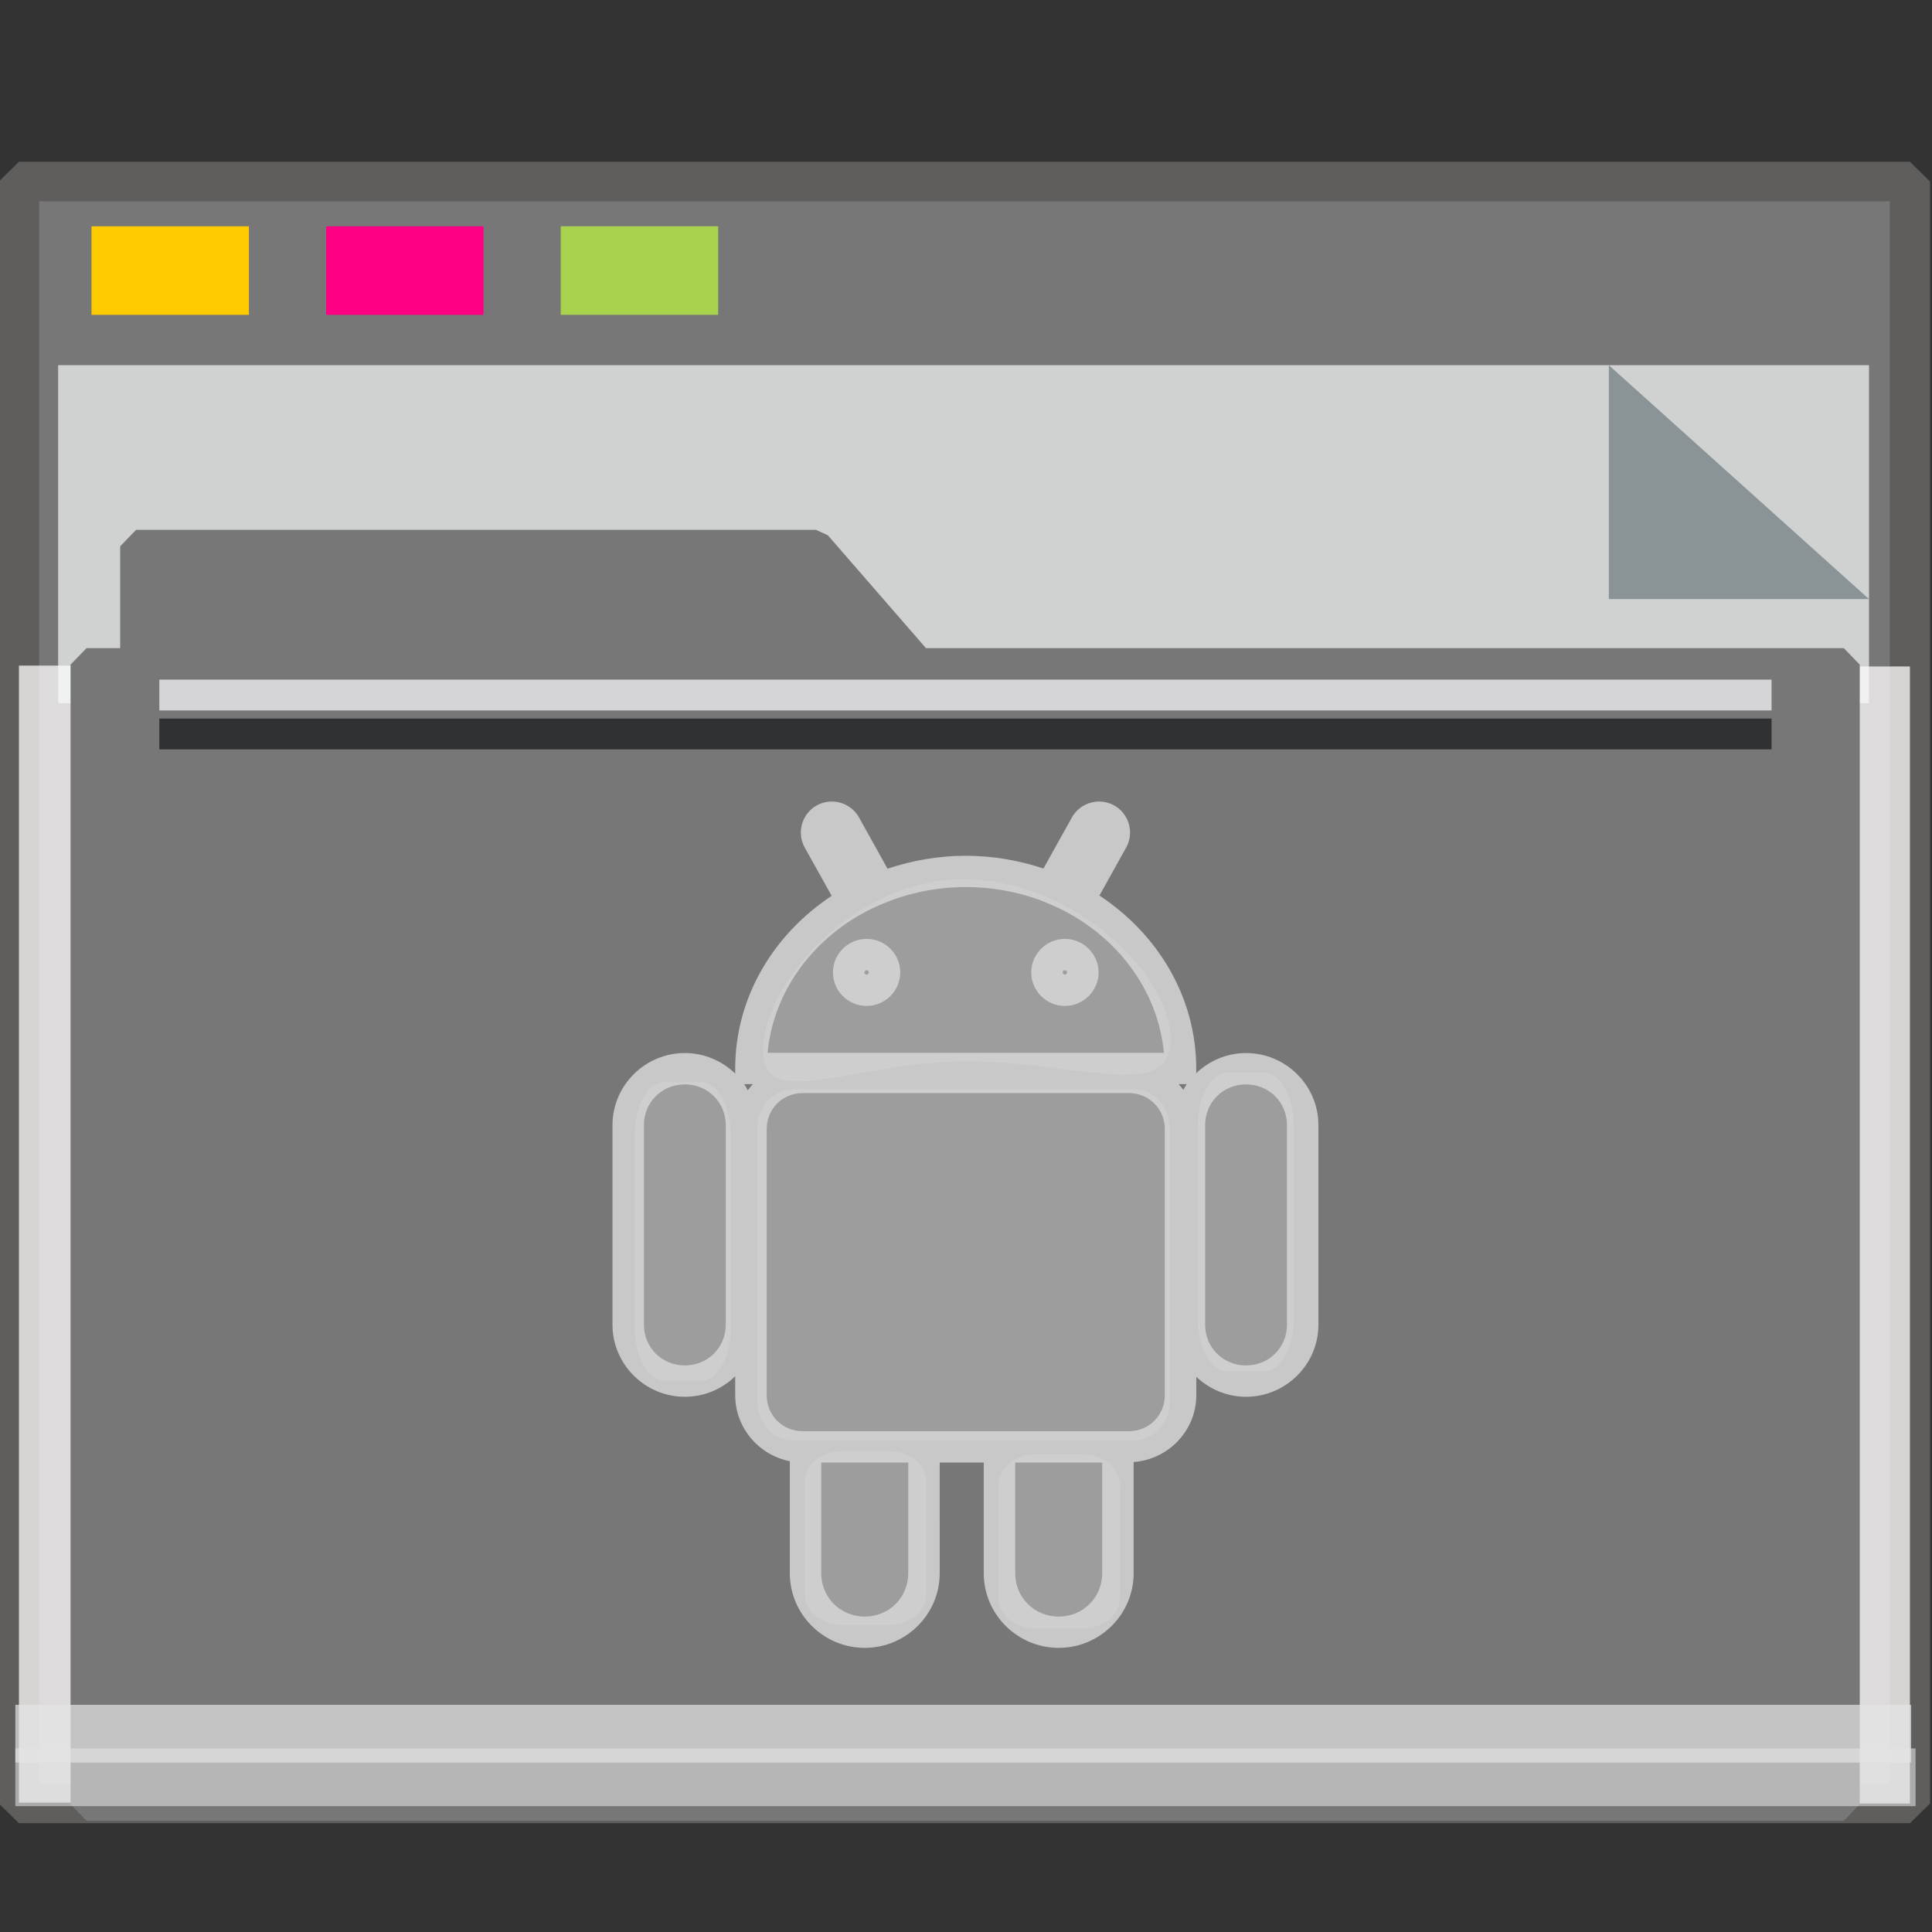 <?xml version="1.0" encoding="UTF-8" standalone="no"?>
<svg
   xmlns:dc="http://purl.org/dc/elements/1.1/"
   xmlns:cc="http://creativecommons.org/ns#"
   xmlns:rdf="http://www.w3.org/1999/02/22-rdf-syntax-ns#"
   xmlns:svg="http://www.w3.org/2000/svg"
   xmlns="http://www.w3.org/2000/svg"
   xmlns:xlink="http://www.w3.org/1999/xlink"
   xmlns:sodipodi="http://sodipodi.sourceforge.net/DTD/sodipodi-0.dtd"
   xmlns:inkscape="http://www.inkscape.org/namespaces/inkscape"
   inkscape:version="1.0beta2 (2b71d25d45, 2019-12-03)"
   sodipodi:docname="folder-android.svg"
   id="SVGRoot"
   version="1.1"
   viewBox="0 0 64 64"
   height="64px"
   width="64px">
  <rect x="0" y="0" width="64" height="64" fill="#333333" stroke="none"/>
  <sodipodi:namedview
     inkscape:document-rotation="0"
     inkscape:snap-global="false"
     inkscape:snap-to-guides="false"
     inkscape:snap-grids="false"
     inkscape:snap-page="true"
     inkscape:snap-object-midpoints="true"
     inkscape:grid-bbox="true"
     inkscape:lockguides="true"
     inkscape:window-maximized="1"
     inkscape:window-y="21"
     inkscape:window-x="0"
     inkscape:window-height="1027"
     inkscape:window-width="1920"
     units="px"
     inkscape:pagecheckerboard="false"
     inkscape:showpageshadow="false"
     showgrid="false"
     inkscape:current-layer="g878"
     inkscape:document-units="px"
     inkscape:cy="31.902618"
     inkscape:cx="23.629251"
     inkscape:zoom="15.692686"
     inkscape:pageshadow="2"
     inkscape:pageopacity="0.0"
     borderopacity="1.0"
     bordercolor="#666666"
     pagecolor="#E5E5E5"
     id="base" />
  <defs
     id="defs2" />
  <g
     inkscape:label="Layer 1"
     inkscape:groupmode="layer"
     id="layer1">
    <g
       transform="matrix(0.984,0,0,0.963,-3.199,-18.562)"
       id="g938">
      <g
         transform="matrix(0.995,0,0,1,0.645,-1.038)"
         id="g1521">
        <g
           id="g852">
          <rect
             style="opacity:1;fill:#777777;fill-opacity:1;fill-rule:nonzero;stroke:#5f5e5c;stroke-width:1.361;stroke-linecap:square;stroke-linejoin:bevel;stroke-miterlimit:4;stroke-dasharray:none;stroke-opacity:1;paint-order:markers stroke fill"
             id="rect817"
             width="63.981"
             height="55.79"
             x="3.26"
             y="26.559" />
          <rect
             y="-67.24"
             x="43.239"
             height="1.928"
             width="39.113"
             id="rect1500"
             style="opacity:1;fill:#fefbfb;fill-opacity:0.755;fill-rule:nonzero;stroke:none;stroke-width:0.069;stroke-linecap:square;stroke-linejoin:bevel;stroke-miterlimit:4;stroke-dasharray:none;stroke-opacity:0.796;paint-order:markers stroke fill"
             transform="rotate(90)" />
          <rect
             transform="rotate(90)"
             style="opacity:1;fill:#fefbfb;fill-opacity:0.755;fill-rule:nonzero;stroke:none;stroke-width:0.081;stroke-linecap:square;stroke-linejoin:bevel;stroke-miterlimit:4;stroke-dasharray:none;stroke-opacity:0.796;paint-order:markers stroke fill"
             id="rect1498"
             width="39.113"
             height="2.615"
             x="43.209"
             y="-5.875" />
          <g
             id="g851"
             transform="matrix(0.267,0,0,0.377,-8.229,12.423)"
             style="opacity:0.693">
            <path
               id="rect831"
               d="M 47.996,54.25 H 277.469 V 85.091 H 47.996 Z"
               style="opacity:1;fill:#f8fafa;fill-opacity:1;fill-rule:nonzero;stroke:none;stroke-width:0.67;stroke-linecap:square;stroke-linejoin:bevel;stroke-miterlimit:4;stroke-dasharray:none;stroke-opacity:0.796;paint-order:markers stroke fill"
               inkscape:connector-curvature="0" />
            <path
               sodipodi:nodetypes="cccc"
               inkscape:connector-curvature="0"
               id="path1496"
               d="M 277.469,75.592 244.5,54.25 v 21.342 z"
               style="opacity:1;fill:#93a2a5;fill-opacity:1;fill-rule:nonzero;stroke:none;stroke-width:0.211;stroke-linecap:square;stroke-linejoin:bevel;stroke-miterlimit:4;stroke-dasharray:none;stroke-opacity:0.796;paint-order:markers stroke fill" />
          </g>
          <g
             transform="matrix(0.929,0,0,0.974,2.527,4.016)"
             style="fill:#777777;fill-opacity:1;stroke:#777777;stroke-width:1.162;stroke-miterlimit:4;stroke-dasharray:none;stroke-opacity:1"
             id="g1484">
            <path
               inkscape:connector-curvature="0"
               d="m 5.056,36.026 h 24.762 l 3.746,4.178 H 5.056 Z M 3.25,40.204 h 64 v 40.251 h -64 z"
               style="opacity:1;fill:#777777;fill-opacity:1;fill-rule:nonzero;stroke:#777777;stroke-width:1.162;stroke-linecap:square;stroke-linejoin:bevel;stroke-miterlimit:4;stroke-dasharray:none;stroke-opacity:1;paint-order:markers stroke fill"
               id="rect821"
               sodipodi:nodetypes="cccccccccc" />
          </g>
          <rect
             y="28.097"
             x="5.715"
             height="3.046"
             width="5.326"
             id="rect825"
             style="opacity:1;fill:#ffcc00;fill-opacity:0.993;fill-rule:nonzero;stroke:none;stroke-width:0.477;stroke-linecap:square;stroke-linejoin:bevel;stroke-miterlimit:4;stroke-dasharray:none;stroke-opacity:1;paint-order:markers stroke fill" />
          <rect
             style="opacity:1;fill:#ff0084;fill-opacity:0.993;fill-rule:nonzero;stroke:none;stroke-width:0.477;stroke-linecap:square;stroke-linejoin:bevel;stroke-miterlimit:4;stroke-dasharray:none;stroke-opacity:1;paint-order:markers stroke fill"
             id="rect827"
             width="5.326"
             height="3.046"
             x="13.653"
             y="28.097" />
          <rect
             y="28.097"
             x="21.591"
             height="3.046"
             width="5.326"
             id="rect829"
             style="opacity:1;fill:#aad450;fill-opacity:0.993;fill-rule:nonzero;stroke:none;stroke-width:0.477;stroke-linecap:square;stroke-linejoin:bevel;stroke-miterlimit:4;stroke-dasharray:none;stroke-opacity:1;paint-order:markers stroke fill" />
          <rect
             y="78.957"
             x="3.138"
             height="1.987"
             width="64.144"
             id="rect855"
             style="opacity:0.704;fill:#E5E5E5;fill-opacity:0.997;fill-rule:nonzero;stroke:none;stroke-width:0.09;stroke-linecap:square;stroke-linejoin:bevel;stroke-miterlimit:4;stroke-dasharray:none;stroke-opacity:0.796;paint-order:markers stroke fill" />
          <rect
             style="opacity:0.597;fill:#E5E5E5;fill-opacity:0.969;fill-rule:nonzero;stroke:none;stroke-width:0.09;stroke-linecap:square;stroke-linejoin:bevel;stroke-miterlimit:4;stroke-dasharray:none;stroke-opacity:0.796;paint-order:markers stroke fill"
             id="rect853"
             width="64.293"
             height="1.987"
             x="3.138"
             y="80.456" />
          <rect
             y="43.692"
             x="8.01"
             height="1.06"
             width="54.548"
             id="rect1504"
             style="opacity:0.704;fill:#fcfdff;fill-opacity:1;fill-rule:nonzero;stroke:none;stroke-width:0.061;stroke-linecap:square;stroke-linejoin:bevel;stroke-miterlimit:4;stroke-dasharray:none;stroke-opacity:0.796;paint-order:markers stroke fill" />
          <rect
             style="opacity:0.597;fill:#000207;fill-opacity:1;fill-rule:nonzero;stroke:none;stroke-width:0.061;stroke-linecap:square;stroke-linejoin:bevel;stroke-miterlimit:4;stroke-dasharray:none;stroke-opacity:0.796;paint-order:markers stroke fill"
             id="rect1523"
             width="54.548"
             height="1.06"
             x="8.01"
             y="45.031" />
          <g
             style="fill:#f3faff;fill-opacity:1;stroke:none;opacity:0.879"
             transform="translate(0.291)"
             id="g870">
            <g
               style="fill:#f3faff;stroke:none;stroke-width:13.326;stroke-miterlimit:4;stroke-dasharray:none;stroke-opacity:1;fill-opacity:1"
               id="g878"
               transform="matrix(-0.086,0,0,0.087,34.982,53.142)">
              <path
                 id="rect852"
                 d="m 0.69,-29.69 c 44.051,0 78.842,42.289 78.842,67.461 0,25.172 -36.17,4.548 -80.221,4.548 -44.051,0 -80.221,16.508 -80.221,-8.664 0,-25.172 37.549,-63.345 81.6,-63.345 z M -103.046,46.889 c 6.387,0 11.531,9.407 11.531,21.101 v 75.824 c 0,11.694 -5.144,21.122 -11.531,21.122 h -14.764 c -6.387,0 -11.531,-9.428 -11.531,-21.122 V 67.989 c 0,-11.694 5.144,-21.101 11.531,-21.101 z m 221.524,3.642 c 6.387,0 11.531,9.407 11.531,21.101 v 75.846 c 0,11.694 -5.144,21.101 -11.531,21.101 h -14.785 c -6.387,0 -11.531,-9.407 -11.531,-21.101 V 71.632 c 0,-11.694 5.144,-21.101 11.531,-21.101 z m -51.146,2.737 c 7.953,0 14.354,6.813 14.354,15.281 V 176.984 c 0,8.468 -6.402,15.303 -14.354,15.303 H -66.212 c -7.953,0 -14.354,-6.835 -14.354,-15.303 V 68.55 c 0,-8.468 6.402,-15.281 14.354,-15.281 z M 48.538,196.381 c 8.08,0 14.592,5.489 14.592,12.307 v 44.206 c 0,6.818 -6.511,12.307 -14.592,12.307 H 29.851 c -8.08,0 -14.592,-5.489 -14.592,-12.307 v -44.206 c 0,-6.818 6.511,-12.307 14.592,-12.307 z m -76.234,1.358 c 8.08,0 14.57,5.489 14.57,12.307 v 44.206 c 0,6.818 -6.49,12.307 -14.57,12.307 h -18.687 c -8.08,0 -14.592,-5.489 -14.592,-12.307 V 210.046 c 0,-6.818 6.511,-12.307 14.592,-12.307 z"
                 style="opacity:0.521;fill:#ffffff;fill-opacity:0.619;stroke:none;stroke-width:10.539;stroke-linecap:butt;stroke-linejoin:bevel;stroke-miterlimit:4;stroke-dasharray:none;stroke-dashoffset:0;stroke-opacity:1;paint-order:stroke fill markers"
                 inkscape:connector-curvature="0" />
              <path
                 id="path872"
                 d="m 51.361,-60.382 c 2.34,-0.205 4.817,0.275 7.005,1.487 5.829,3.231 7.996,10.786 4.763,16.617 l -10.626,19.139 c 22.857,15.227 37.918,40.019 37.955,68.259 v 2.026 c 5.136,-4.998 12.114,-8.126 19.807,-8.126 15.67,0 28.472,12.824 28.472,28.493 v 78.928 c 0,15.669 -12.803,28.493 -28.472,28.493 -7.692,0 -14.671,-3.107 -19.807,-8.104 v 7.479 c 0,12.884 -9.284,23.689 -21.489,26.101 v 44.313 c 0,16.228 -13.257,29.485 -29.485,29.485 -16.227,0 -29.485,-13.256 -29.485,-29.485 V 200.929 H -7.328 v 43.796 c 0,16.228 -13.257,29.485 -29.485,29.485 -16.227,0 -29.485,-13.256 -29.485,-29.485 v -43.99 c -13.717,-1.03 -24.657,-12.455 -24.657,-26.424 v -7.285 c -5.115,4.87 -11.989,7.91 -19.57,7.91 -15.669,0 -28.472,-12.823 -28.472,-28.493 V 67.515 c 0,-15.67 12.802,-28.493 28.472,-28.493 7.594,0 14.474,3.069 19.592,7.953 v -1.854 c 0.037,-28.303 15.141,-53.149 38.084,-68.367 L -63.388,-42.277 c -3.231,-5.829 -1.067,-13.386 4.763,-16.617 2.192,-1.215 4.664,-1.692 7.005,-1.487 3.912,0.342 7.594,2.609 9.613,6.25 l 11.186,20.195 c 9.583,-3.2 19.861,-5.043 30.584,-5.043 10.796,3.64e-4 21.118,1.867 30.756,5.108 l 11.229,-20.26 c 2.021,-3.646 5.701,-5.908 9.613,-6.25 z m -51.598,33.774 c -10.285,8.16e-4 -20.077,1.813 -29.032,5.087 l -0.388,0.151 c -0.762,0.283 -1.492,0.622 -2.242,0.927 -3.344,1.358 -6.585,2.903 -9.656,4.655 l -1.315,0.754 C -62.578,-3.274 -76.08,16.378 -78.217,38.936 H 77.721 C 75.585,16.393 62.103,-3.25 42.416,-15.012 l -1.207,-0.69 c -3.046,-1.748 -6.256,-3.275 -9.57,-4.634 -9.726,-3.983 -20.469,-6.272 -31.877,-6.272 z M 38.752,-6.111 c 7.281,0 13.255,5.974 13.255,13.255 0,7.281 -5.977,13.255 -13.255,13.255 -7.278,0 -13.234,-5.977 -13.234,-13.255 0,-7.278 5.953,-13.255 13.234,-13.255 z m -78.001,0 c 7.281,0 13.234,5.977 13.234,13.255 0,7.278 -5.956,13.255 -13.234,13.255 -7.278,0 -13.255,-5.974 -13.255,-13.255 0,-7.281 5.974,-13.255 13.255,-13.255 z M 38.752,6.282 c -0.436,0 -0.862,0.423 -0.862,0.862 0,0.439 0.423,0.862 0.862,0.862 0.439,0 0.884,-0.426 0.884,-0.862 0,-0.436 -0.448,-0.862 -0.884,-0.862 z m -78.001,0 c -0.436,0 -0.884,0.426 -0.884,0.862 0,0.436 0.444,0.862 0.884,0.862 0.439,0 0.862,-0.423 0.862,-0.862 0,-0.439 -0.426,-0.862 -0.862,-0.862 z M 86.924,51.307 h -3.427 c 0.706,0.78 1.393,1.576 2.004,2.436 0.461,-0.823 0.885,-1.665 1.423,-2.436 z m -170.917,0 h -3.19 c 0.501,0.718 0.902,1.5 1.336,2.263 0.573,-0.792 1.199,-1.539 1.854,-2.263 z m 194.259,0.108 c -9.026,0 -16.1,7.073 -16.1,16.1 v 78.928 c 0,9.027 7.073,16.1 16.1,16.1 9.027,0 16.1,-7.073 16.1,-16.1 V 67.515 c 0,-9.027 -7.074,-16.1 -16.1,-16.1 z m -220.791,0 c -9.026,0 -16.1,7.074 -16.1,16.1 v 78.928 c 0,9.026 7.073,16.1 16.1,16.1 9.027,0 16.1,-7.073 16.1,-16.1 V 67.515 c 0,-9.027 -7.074,-16.1 -16.1,-16.1 z m 174.365,3.427 H -64.336 c -7.998,0 -14.225,6.249 -14.225,14.247 V 174.311 c 0,7.998 6.227,14.247 14.225,14.247 H 10 63.84 c 7.998,0 14.225,-6.249 14.225,-14.247 V 69.088 c 0,-7.998 -6.227,-14.247 -14.225,-14.247 z M 56.598,200.929 H 22.372 v 43.796 c 0,9.585 7.527,17.113 17.113,17.113 9.586,0 17.113,-7.528 17.113,-17.113 z m -76.298,0 h -34.226 v 43.796 c 0,9.585 7.527,17.113 17.113,17.113 9.586,0 17.113,-7.528 17.113,-17.113 z"
                 style="color:#E5E5E5;font-style:normal;font-variant:normal;font-weight:normal;font-stretch:normal;font-size:medium;line-height:normal;font-family:sans-serif;font-variant-ligatures:normal;font-variant-position:normal;font-variant-caps:normal;font-variant-numeric:normal;font-variant-alternates:normal;font-feature-settings:normal;text-indent:0;text-align:start;text-decoration:none;text-decoration-line:none;text-decoration-style:solid;text-decoration-color:#E5E5E5;letter-spacing:normal;word-spacing:normal;text-transform:none;writing-mode:lr-tb;direction:ltr;text-orientation:mixed;dominant-baseline:auto;baseline-shift:baseline;text-anchor:start;white-space:normal;shape-padding:0;clip-rule:nonzero;display:inline;overflow:visible;visibility:visible;opacity:1;isolation:auto;mix-blend-mode:normal;color-interpolation:sRGB;color-interpolation-filters:linearRGB;solid-color:#E5E5E5;solid-opacity:1;vector-effect:none;fill:#E5E5E5;fill-opacity:0.824;fill-rule:nonzero;stroke:none;stroke-width:12.376;stroke-linecap:butt;stroke-linejoin:miter;stroke-miterlimit:4;stroke-dasharray:none;stroke-dashoffset:0;stroke-opacity:1;color-rendering:auto;image-rendering:auto;shape-rendering:auto;text-rendering:auto;enable-background:accumulate"
                 inkscape:connector-curvature="0" />
            </g>
            <use
               id="use2"
               xlink:href="#b"
               style="fill:#f3faff;stroke:none;stroke-width:13.326;stroke-miterlimit:4;stroke-dasharray:none;stroke-opacity:1;fill-opacity:1"
               x="0"
               y="0"
               width="100%"
               height="100%" />
            <g
               id="a"
               style="fill:#f3faff;stroke:none;stroke-width:13.326;stroke-miterlimit:4;stroke-dasharray:none;stroke-opacity:1;fill-opacity:1"
               transform="matrix(0.086,0,0,0.087,35.004,53.142)" />
            <g
               id="b"
               style="fill:#f3faff;stroke:none;stroke-width:13.326;stroke-miterlimit:4;stroke-dasharray:none;stroke-opacity:1;fill-opacity:1"
               transform="matrix(0.086,0,0,0.087,35.004,53.142)" />
          </g>
        </g>
      </g>
    </g>
  </g>
</svg>
